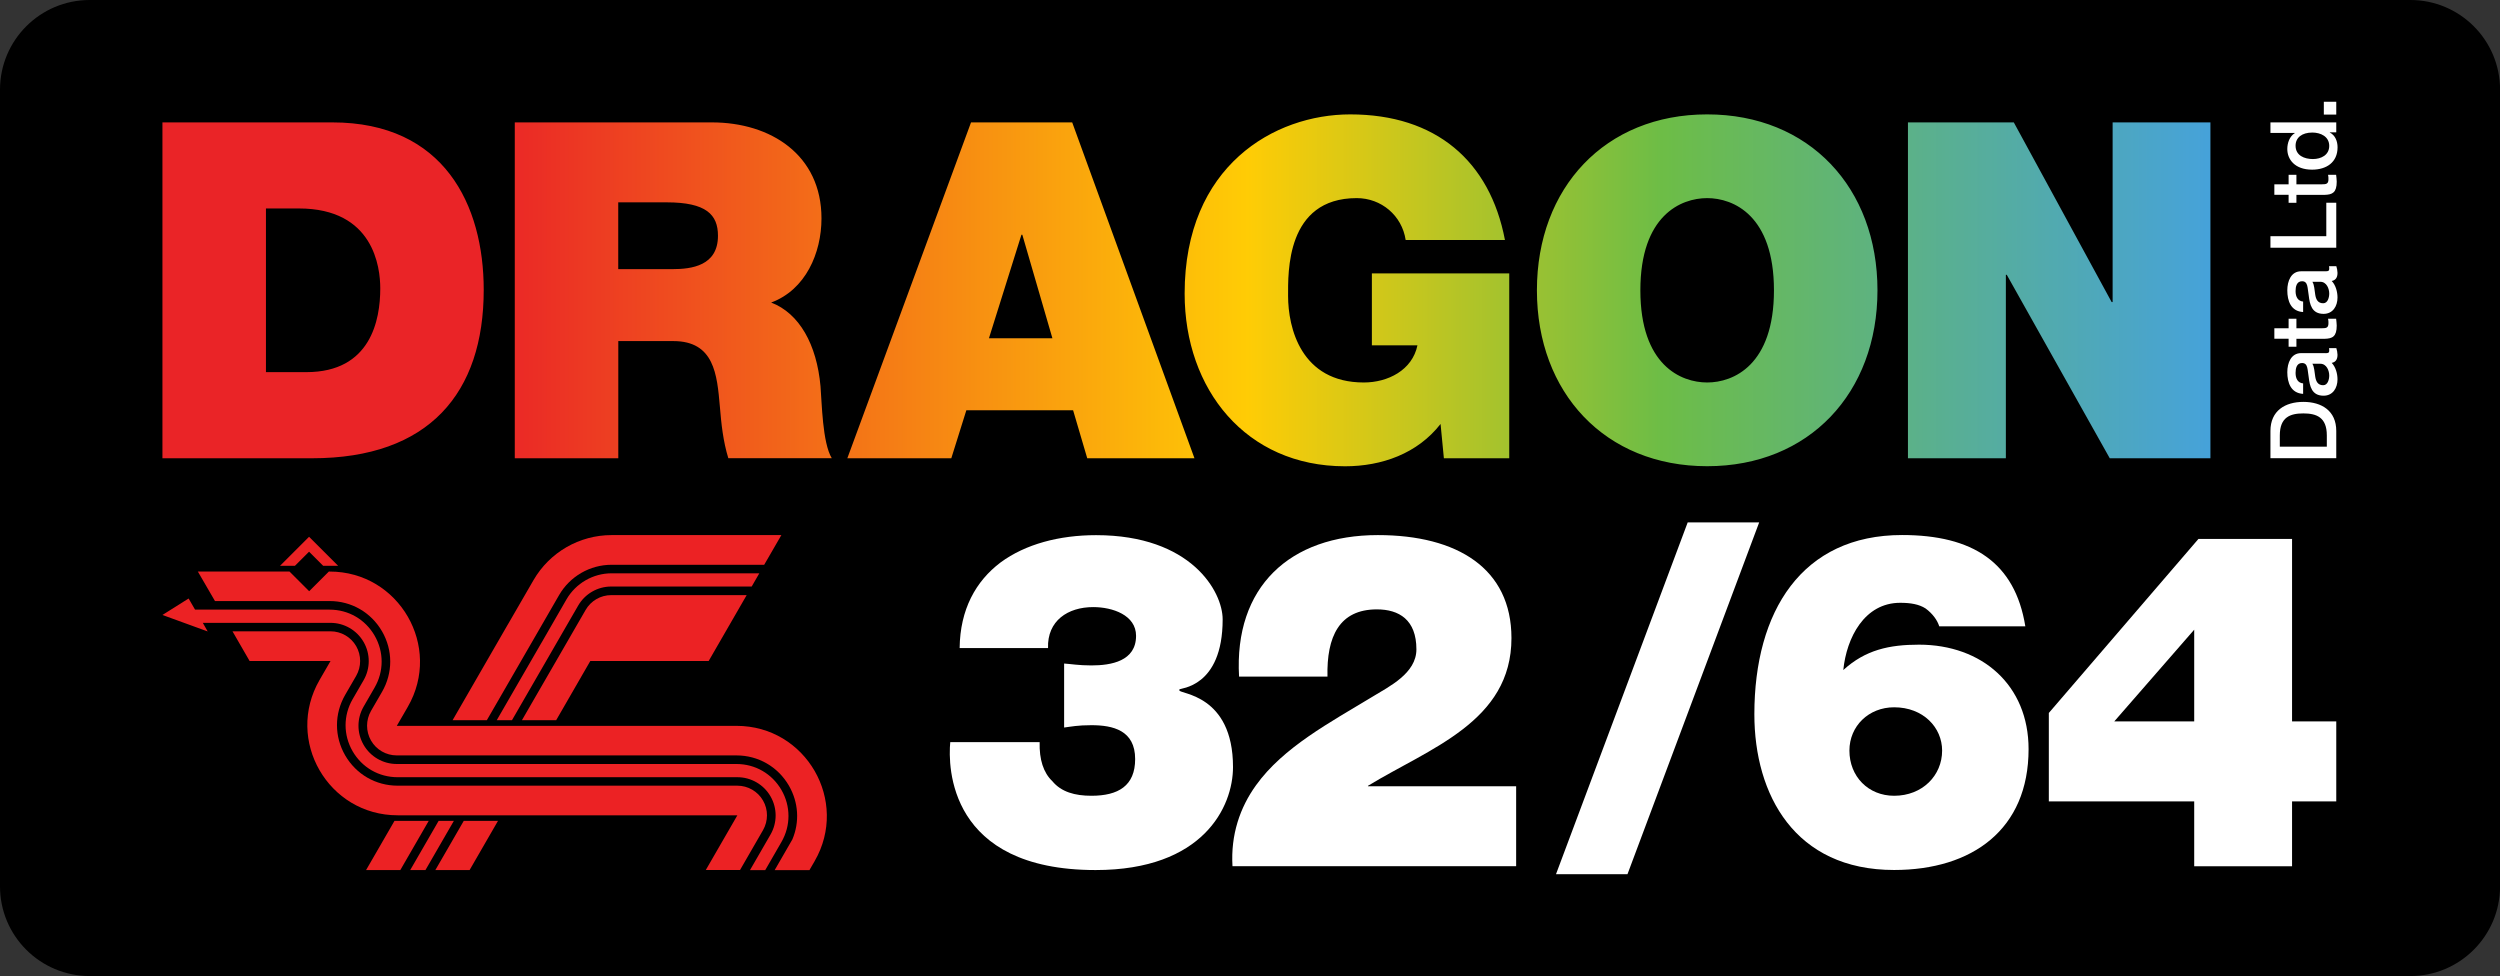 <?xml version="1.0" encoding="utf-8"?>
<!-- Generator: Adobe Illustrator 25.0.0, SVG Export Plug-In . SVG Version: 6.00 Build 0)  -->
<svg version="1.1" id="Layer_1" xmlns="http://www.w3.org/2000/svg" xmlns:xlink="http://www.w3.org/1999/xlink" x="0px" y="0px"
	 viewBox="0 0 3840 1499.2" style="enable-background:new 0 0 3840 1499.2;" xml:space="preserve">
<rect x="0" y="0" width="3840" height="1499.2" fill="#333333" stroke="none"/>
<style type="text/css">
	.st0{fill:#EC2224;}
	.st1{fill:#FFFFFF;}
	.st2{fill:url(#SVGID_1_);}
	.st3{fill:url(#SVGID_2_);}
	.st4{fill:url(#SVGID_3_);}
	.st5{fill:url(#SVGID_4_);}
	.st6{fill:url(#SVGID_5_);}
	.st7{fill:url(#SVGID_6_);}
	.st8{fill:url(#SVGID_7_);}
	.st9{fill:url(#SVGID_8_);}
	.st10{fill:url(#SVGID_9_);}
	.st11{fill:url(#SVGID_10_);}
	.st12{fill:url(#SVGID_11_);}
	.st13{fill:url(#SVGID_12_);}
	.st14{fill:url(#SVGID_13_);}
	.st15{fill:url(#SVGID_14_);}
	.st16{fill:url(#SVGID_15_);}
	.st17{fill:url(#SVGID_16_);}
	.st18{fill:url(#SVGID_17_);}
	.st19{fill:url(#SVGID_18_);}
	.st20{fill:url(#SVGID_19_);}
	.st21{fill:url(#SVGID_20_);}
	.st22{fill:url(#SVGID_21_);}
	.st23{fill:url(#SVGID_22_);}
	.st24{fill:url(#SVGID_23_);}
	.st25{fill:url(#SVGID_24_);}
	.st26{fill:url(#SVGID_25_);}
	.st27{fill:url(#SVGID_26_);}
	.st28{fill:url(#SVGID_27_);}
	.st29{fill:url(#SVGID_28_);}
	.st30{fill:url(#SVGID_29_);}
	.st31{fill:url(#SVGID_30_);}
	.st32{fill:url(#SVGID_31_);}
	.st33{fill:url(#SVGID_32_);}
	.st34{fill:url(#SVGID_33_);}
	.st35{fill:url(#SVGID_34_);}
	.st36{fill:url(#SVGID_35_);}
	.st37{fill:url(#SVGID_36_);}
	.st38{fill:url(#SVGID_37_);}
	.st39{fill:url(#SVGID_38_);}
</style>
<g>
	<path d="M3702.2,1499.2H137.8C61.7,1499.2,0,1437.5,0,1361.5V137.8C0,61.7,61.7,0,137.8,0h3564.5c76.1,0,137.8,61.7,137.8,137.8
		v1223.7C3840,1437.5,3778.3,1499.2,3702.2,1499.2z"/>
	<g>
		<g>
			<g>
				
					<linearGradient id="SVGID_1_" gradientUnits="userSpaceOnUse" x1="2353.75" y1="3707.916" x2="5499.503" y2="3707.916" gradientTransform="matrix(1 0 0 1 -2104.224 -3262.019)">
					<stop  offset="0.16" style="stop-color:#EA2427"/>
					<stop  offset="0.53" style="stop-color:#FFCC05"/>
					<stop  offset="0.732" style="stop-color:#6DBD46"/>
					<stop  offset="1" style="stop-color:#46A2DA"/>
				</linearGradient>
				<path class="st2" d="M510.4,188H249.5v515.9h229.8c179.9,0,263.7-100.4,263.7-258.7C743,315.1,682.3,188,510.4,188z
					 M470.6,571.6h-62.1V320.2h50.6c114.9,0,125,90.3,125,122.8C584.1,491.4,569.6,571.6,470.6,571.6z M1184.5,464.7
					c52.8-19.5,77.3-75.9,77.3-129.3c0-97.5-78-147.4-168.3-147.4H790.7v515.9h159V523.9h84.5c62.9,0,67.2,51.3,71.5,100.4
					c2.2,26.7,5,53.5,13,79.5h158.9c-14.4-23.8-15.2-85.3-17.3-110.5C1254.5,529,1227.8,481.3,1184.5,464.7z M1032.7,413.4h-83.1
					V310.8h74.4c60.7,0,78.8,18.8,78.8,51.3C1102.8,408.3,1062.3,413.4,1032.7,413.4z M1491.5,188l-190,515.9h159.7l23.1-73.7h164
					l21.7,73.7h164.7L1646.9,188H1491.5z M1519,519.6l49.9-159h1.4l46.2,159H1519z M2107.1,530.4h70.1
					c-7.9,38.3-45.5,57.1-82.4,57.1c-96.8,0-116.3-84.5-116.3-132.9c0-35.4-3.6-150.3,105.5-150.3c37.6,0,69.4,26.7,75.1,64.3h152.5
					c-23.1-121.4-106.2-192.9-237.7-192.9c-116.3,0-254.3,78.8-254.3,275.3c0,146.7,93.9,265.2,246.4,265.2
					c56.4,0,111.3-19.5,146.7-65l5.1,52.7h100.4v-284h-211V530.4z M2622.2,175.7c-156.8,0-261.5,112.7-261.5,270.2
					s104.8,270.2,261.5,270.2c156.8,0,261.6-112.7,261.6-270.2S2779,175.7,2622.2,175.7z M2622.2,587.5
					c-40.5,0-102.6-26.7-102.6-141.6c0-114.9,62.1-141.6,102.6-141.6c40.5,0,102.6,26.7,102.6,141.6
					C2724.8,560.8,2662.7,587.5,2622.2,587.5z M3245,188v276h-1.5l-150.3-276h-162.6v515.9H3081V422.1h1.4l158.2,281.8h154.6V188
					H3245z"/>
			</g>
		</g>
		<g>
			<polygon class="st0" points="697.1,1260.9 653.5,1336.4 630.1,1336.4 673.7,1260.9 			"/>
			<path class="st0" d="M786.4,1106.2L888,930.3c10.5-18.2,29.9-29.4,50.8-29.4h215.8l11.7-20.3h-147.9l-79,0
				c-28.4,0-54.9,15.3-69.2,39.9L831.9,987l-1.2,2L763,1106.2H786.4z"/>
			<g>
				<path class="st0" d="M1200.2,821.9l-181.8,0l0,0h-79c-49.5,0-95.2,26.4-120,69.3L781,957.6l-1.2,2l-84.6,146.6h52.6l111-192.2
					c16.6-28.7,47.4-46.5,80.5-46.5h234.5L1200.2,821.9z"/>
				<path class="st0" d="M906.7,1015.3h181.8l58.4-101.2H938.9c-16.3,0-31.3,8.7-39.4,22.8l-97.8,169.3h52.6L906.7,1015.3z"/>
				<polygon class="st0" points="764.9,1260.9 721.3,1336.4 668.7,1336.4 712.3,1260.9 				"/>
				<polygon class="st0" points="605.9,1260.9 562.3,1336.4 614.9,1336.4 658.5,1260.9 				"/>
			</g>
			<path class="st0" d="M383.4,1015.3h124.3l-16.9,29.2c-53.3,92.4,13.3,207.8,120,207.8h0l521.8,0l-48.5,84h52.6l35.3-61.2
				c8.1-14.1,8.1-31.5,0-45.5c-8.1-14.1-23.2-22.8-39.4-22.8H610.8c-33.6,0-63.7-17.4-80.6-46.5c-16.8-29.1-16.8-63.9,0-93
				l16.9-29.2c8.1-14.1,8.1-31.5,0-45.6c-8.1-14.1-23.2-22.8-39.4-22.8H357.1L383.4,1015.3z"/>
			<path class="st0" d="M330.2,923.2h176c33.6,0,63.7,17.4,80.6,46.5c16.8,29.1,16.8,63.9,0,93l-16.9,29.2
				c-8.1,14.1-8.1,31.5,0,45.6c8.1,14.1,23.2,22.8,39.5,22.8l521.8,0c33.6,0,63.7,17.4,80.6,46.5c14.8,25.7,16.6,55.8,5.3,82.5
				l-27.2,47.2h53.4l8-13.8c53.3-92.4-13.3-207.8-120-207.8l-281.8,0h-159l-81,0l16.9-29.2c53.3-92.4-13.3-207.8-120-207.8h-1.3
				l-30.2,30.2l-30.2-30.2H303.9L330.2,923.2z"/>
			<g>
				<polygon class="st0" points="453,869.1 474.7,847.4 496.4,869.1 519.4,869.1 474.7,824.5 430.1,869.1 				"/>
			</g>
			<path class="st0" d="M319,969.9l-69.5-25.3l40.2-25.3l9.9,17.1h206.6c28.9,0,54.7,14.9,69.2,39.9c14.4,25,14.4,54.9,0,79.8
				l-16.9,29.3c-10.5,18.2-10.5,40.5,0,58.7c10.5,18.2,29.9,29.4,50.8,29.4l521.8,0c28.9,0,54.7,14.9,69.2,39.9
				c14.4,25,14.4,54.9,0,79.9l-24.9,43.2h-23.4l31.5-54.6c10.5-18.2,10.5-40.5,0-58.7c-10.5-18.2-29.9-29.4-50.8-29.4H769.8h-159
				c-28.9,0-54.7-14.9-69.2-39.9c-14.4-25-14.4-54.9,0-79.9l16.9-29.2c10.5-18.2,10.5-40.5,0-58.7c-10.5-18.2-29.9-29.4-50.8-29.4
				H311.5L319,969.9z"/>
		</g>
		<path class="st1" d="M1903.2,1039.4c-7.9-138,78-217.5,213.2-217.5c122.1,0,205.2,51.3,205.2,158.2
			c0,128.6-125.7,169.1-220.4,226.9v0.7h227.6v122.8h-435.7c-2.9-48.4,11.6-90.3,36.1-124.3c41.9-58.5,114.2-96.8,178.5-135.8
			c26-15.9,67.9-36.1,67.9-73c0-45.5-26.7-61.4-60.7-61.4c-57.8,0-77.3,41.9-75.9,103.3H1903.2z"/>
		<path class="st1" d="M1474,995.4c0.7-59.2,24.6-102.6,62.9-131.5c38.3-28.2,90.3-41.9,146.7-41.9c146,0,194.4,86.7,194.4,129.3
			c0,105.5-66.5,105.5-66.5,107.7v1.4c0,5.8,82.4,5.8,82.4,117.8c0,61.4-46.2,158.2-211,158.2c-226.2,0-226.9-159-223.3-196.5h137.3
			c-0.7,26.7,5.8,47,19.5,60c13.7,16.6,34.7,22.4,60,22.4c41.2,0,67.2-15.2,67.2-56.4c0-44.1-34-52-67.2-52c-21,0-31.1,2.2-41.9,3.6
			v-98.3c10.8,0.7,22.4,2.9,41.9,2.9c30.3,0,68.6-6.5,68.6-45.5c0-31.8-36.1-44.1-65.8-44.1c-39,0-70.8,21-69.4,62.9H1474z"/>
		<path class="st1" d="M2592.3,802.4h109.8l-202.3,540.4H2390L2592.3,802.4z"/>
		<path class="st1" d="M2978.7,962.1c-2.9-9.4-10.1-19.5-21-27.5c-10.1-6.5-23.1-8.7-39-8.7c-54.9,0-82.4,53.5-87.4,103.3
			c34-31.1,70.8-39,116.3-39c96.8,0,168.3,62.1,168.3,160.4c0,123.6-86.7,185.7-206.6,185.7c-152.5,0-214.6-115.6-214.6-239.2
			c0-158.2,73-275.3,226.9-275.3c108.4,0,173.4,41.9,189.3,140.2H2978.7z M2840.7,1152.9c0,39.7,28.9,69.4,68.7,69.4
			c43.4,0,73.7-31.1,73.7-69.4c0-35.4-28.9-66.5-73.7-66.5C2870.3,1086.4,2840.7,1115.3,2840.7,1152.9z"/>
		<path class="st1" d="M3370.3,1230.9H3147v-135.8l229.8-267.3h143.8v280.3h67.9v122.8h-67.9v99.7h-150.3V1230.9z M3247.5,1108.1
			h122.8V967.2L3247.5,1108.1z"/>
		<g>
			<g>
				<g>
					<path class="st1" d="M3487.4,703.8v-41.9c0-31.1,22.7-44.6,50.6-44.6c27.9,0,50.5,13.5,50.5,44.6v41.9H3487.4z M3574,686.1
						v-17.4c0-27.8-15.9-33.7-36.1-33.7c-20.3,0-36.1,5.9-36.1,33.7v17.4H3574z"/>
					<path class="st1" d="M3572.2,542.5c4,0,5.5-0.8,5.5-3.8c0-1,0-2.3-0.3-4h11.2c0.9,2.4,1.8,7.5,1.8,10.2
						c0,6.5-2.3,11.2-8.9,12.5c6.2,6.4,8.9,16.7,8.9,25.3c0,13.2-7.1,25.1-21.4,25.1c-18.3,0-21.2-14.6-22.8-28.2
						c-2.1-11.6-0.8-22-10.3-22c-8.4,0-9.9,8.6-9.9,15.2c0,9.1,3.7,15.4,11.6,16.1v16.1c-18.8-1.1-24.3-17.1-24.3-33.3
						c0-14.3,5.8-29.3,21.2-29.3H3572.2z M3551.8,558.7c3.2,5,3.1,12.7,4.4,19.8c1.1,6.9,3.7,13.2,12.2,13.2c7.2,0,9.3-9.2,9.3-14.9
						c0-7.1-3.7-18.1-13.9-18.1H3551.8z"/>
					<path class="st1" d="M3515.3,532.5v-12.2h-21.9v-16.1h21.9v-14.6h12v14.6h39.1c6.7,0,10.1-0.6,10.1-7.8c0-2.3,0-4.5-0.6-6.8
						h12.4c0.3,3.5,0.9,6.9,0.9,10.5c0,16.9-6.5,20-18.7,20.3h-43.2v12.2H3515.3z"/>
					<path class="st1" d="M3572.2,416.7c4,0,5.5-0.8,5.5-3.8c0-1,0-2.3-0.3-4h11.2c0.9,2.4,1.8,7.5,1.8,10.2
						c0,6.5-2.3,11.2-8.9,12.5c6.2,6.4,8.9,16.7,8.9,25.4c0,13.2-7.1,25.1-21.4,25.1c-18.3,0-21.2-14.6-22.8-28.2
						c-2.1-11.6-0.8-21.9-10.3-21.9c-8.4,0-9.9,8.6-9.9,15.1c0,9.1,3.7,15.4,11.6,16.1v16.1c-18.8-1.1-24.3-17.1-24.3-33.3
						c0-14.3,5.8-29.3,21.2-29.3H3572.2z M3551.8,432.8c3.2,5,3.1,12.7,4.4,19.8c1.1,6.9,3.7,13.2,12.2,13.2c7.2,0,9.3-9.2,9.3-14.9
						c0-7.1-3.7-18.1-13.9-18.1H3551.8z"/>
					<path class="st1" d="M3487.4,380.5v-17.7h85.8v-51.4h15.3v69.1H3487.4z"/>
					<path class="st1" d="M3515.3,311.4v-12.2h-21.9v-16.1h21.9v-14.6h12v14.6h39.1c6.7,0,10.1-0.6,10.1-7.8c0-2.3,0-4.5-0.6-6.8
						h12.4c0.3,3.5,0.9,6.9,0.9,10.5c0,16.8-6.5,20-18.7,20.3h-43.2v12.2H3515.3z"/>
					<path class="st1" d="M3588.5,188v15.3h-9.9v0.3c8.4,4.2,11.9,13.5,11.9,22.7c0,23.1-17.1,34.3-39.1,34.3
						c-26.5,0-38.1-15.7-38.1-31.7c0-9.2,3.4-19.4,11.5-24.4v-0.3h-37.4V188H3588.5z M3577.7,224.1c0-14.4-13.2-20.5-25.9-20.5
						c-16.1,0-25.8,7.8-25.8,20.2c0,15.1,13.5,20.5,26.6,20.5C3565.3,244.3,3577.7,238.1,3577.7,224.1z"/>
				</g>
				<path class="st1" d="M3569.4,176v-19.7h19.1V176H3569.4z"/>
			</g>
		</g>
	</g>
</g>
</svg>
